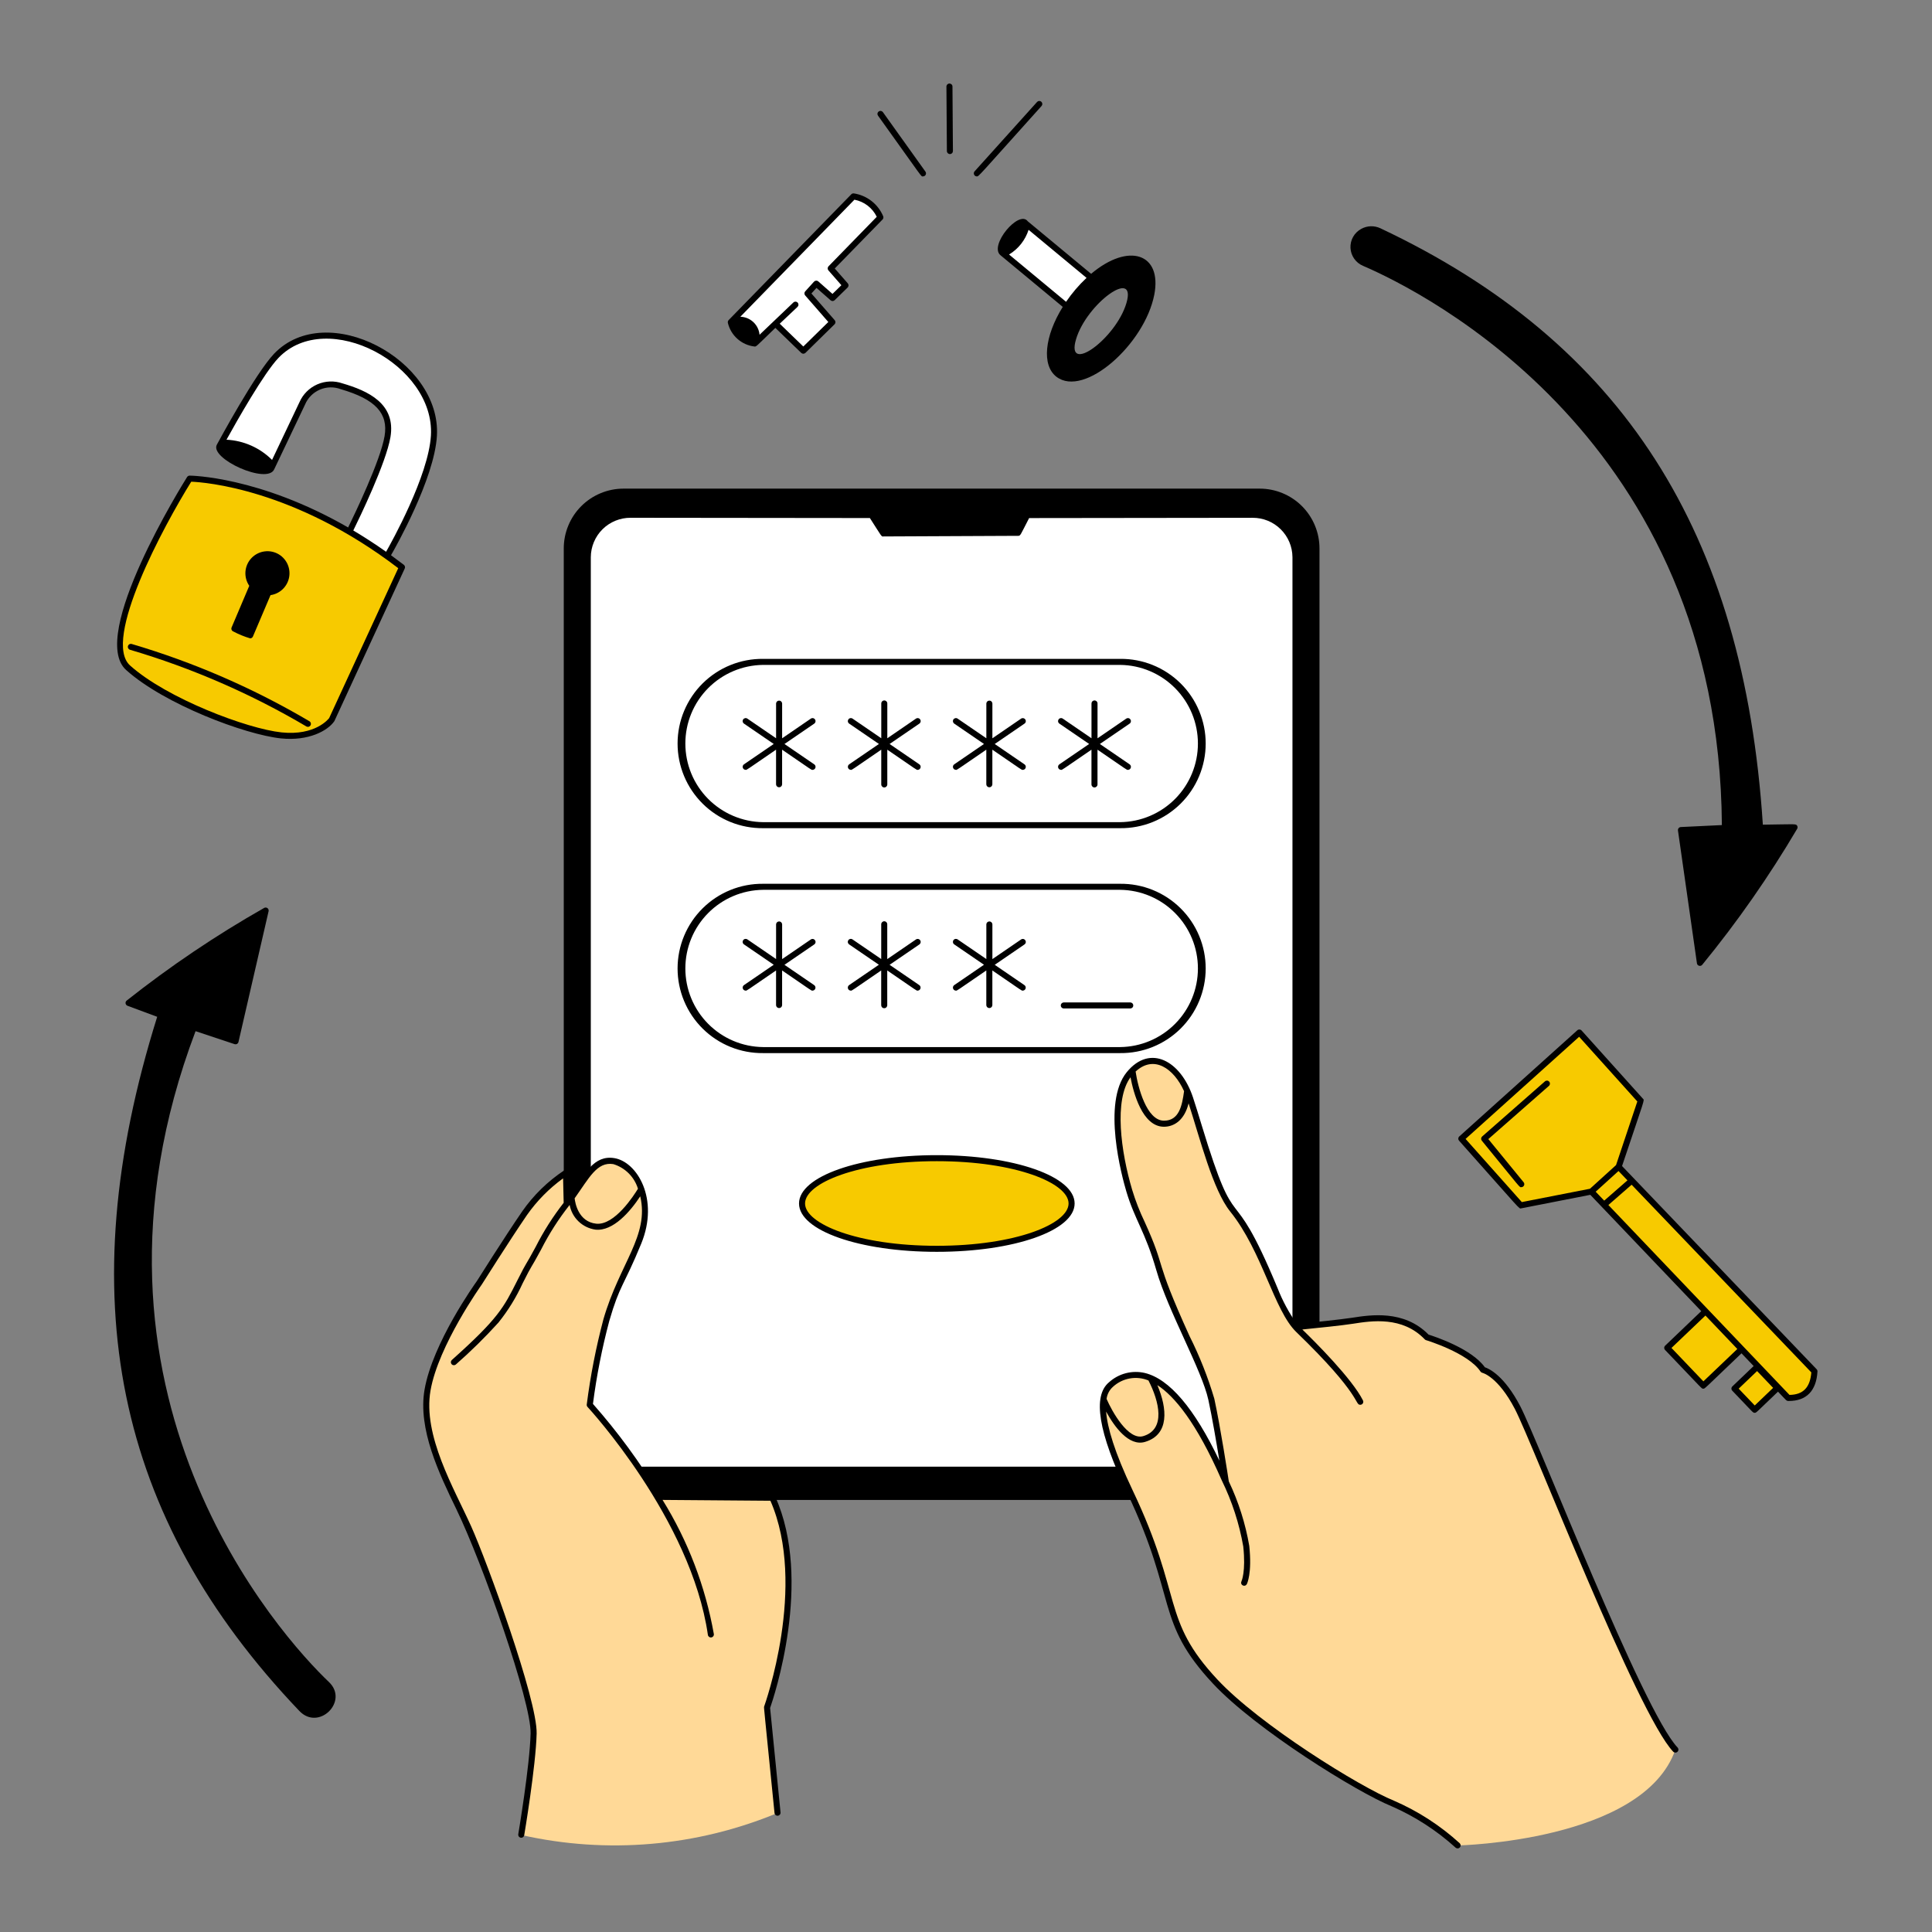 <svg width="170" height="170" viewBox="0 0 170 170" fill="none" xmlns="http://www.w3.org/2000/svg">
<rect x="0" y="0" width="170" height="170" fill="#808080" stroke="none"/>
<path d="M54.868 42.995H110.842C112.237 42.995 113.576 43.55 114.563 44.536C115.549 45.523 116.104 46.862 116.104 48.257V126.72C116.104 127.411 115.968 128.095 115.703 128.734C115.439 129.372 115.052 129.952 114.563 130.441C114.074 130.929 113.494 131.317 112.856 131.581C112.218 131.846 111.534 131.982 110.843 131.982H54.869C54.178 131.982 53.493 131.846 52.855 131.581C52.216 131.317 51.636 130.929 51.148 130.441C50.659 129.952 50.272 129.372 50.007 128.733C49.743 128.095 49.606 127.41 49.606 126.72V48.257C49.606 47.566 49.742 46.882 50.007 46.244C50.271 45.605 50.659 45.025 51.147 44.536C51.636 44.048 52.216 43.66 52.854 43.396C53.493 43.131 54.177 42.995 54.868 42.995Z" fill="black"/>
<path fill-rule="evenodd" clip-rule="evenodd" d="M113.726 49.029C113.72 48.104 113.348 47.219 112.689 46.569C112.032 45.919 111.143 45.557 110.218 45.562L90.555 45.586C89.764 47.113 89.8 47.148 89.586 47.149L77.733 47.203C77.556 47.251 77.562 47.164 76.542 45.583L55.493 45.56C55.035 45.557 54.581 45.645 54.157 45.818C53.733 45.99 53.346 46.245 53.021 46.567C52.695 46.889 52.436 47.272 52.259 47.694C52.081 48.116 51.988 48.569 51.986 49.027V125.591C51.988 126.048 52.081 126.501 52.259 126.923C52.436 127.346 52.695 127.729 53.021 128.051C53.346 128.372 53.733 128.627 54.157 128.8C54.581 128.973 55.035 129.06 55.493 129.057H110.218C110.676 129.06 111.13 128.973 111.554 128.8C111.978 128.627 112.364 128.372 112.689 128.051C113.015 127.729 113.274 127.346 113.453 126.923C113.63 126.501 113.723 126.048 113.726 125.591V49.029Z" fill="white"/>
<path d="M98.563 72.873H67.149C66.164 72.883 65.187 72.698 64.274 72.329C63.361 71.959 62.531 71.412 61.831 70.719C61.131 70.026 60.575 69.202 60.196 68.293C59.817 67.384 59.621 66.409 59.621 65.424C59.621 64.439 59.817 63.464 60.196 62.556C60.575 61.647 61.131 60.822 61.831 60.129C62.531 59.437 63.361 58.889 64.274 58.52C65.187 58.15 66.164 57.965 67.149 57.975H98.563C99.548 57.965 100.525 58.15 101.438 58.52C102.35 58.889 103.181 59.437 103.881 60.129C104.581 60.822 105.137 61.647 105.515 62.556C105.895 63.464 106.091 64.439 106.091 65.424C106.091 66.409 105.895 67.384 105.515 68.293C105.137 69.202 104.581 70.026 103.881 70.719C103.181 71.412 102.35 71.959 101.438 72.329C100.525 72.698 99.548 72.883 98.563 72.873ZM67.149 58.506C65.327 58.525 63.586 59.263 62.305 60.558C61.023 61.854 60.305 63.602 60.305 65.424C60.305 67.246 61.023 68.995 62.305 70.29C63.586 71.585 65.327 72.323 67.149 72.343H98.563C100.385 72.323 102.125 71.585 103.406 70.29C104.689 68.995 105.407 67.246 105.407 65.424C105.407 63.602 104.689 61.854 103.406 60.558C102.125 59.263 100.385 58.525 98.563 58.506H67.149Z" fill="black"/>
<path d="M98.563 92.664H67.149C66.164 92.675 65.187 92.489 64.274 92.12C63.361 91.751 62.531 91.203 61.831 90.511C61.131 89.817 60.575 88.993 60.196 88.084C59.817 87.175 59.621 86.2 59.621 85.216C59.621 84.231 59.817 83.256 60.196 82.347C60.575 81.438 61.131 80.613 61.831 79.921C62.531 79.228 63.361 78.681 64.274 78.311C65.187 77.941 66.164 77.756 67.149 77.766H98.563C99.548 77.756 100.525 77.941 101.438 78.311C102.35 78.681 103.181 79.228 103.881 79.921C104.581 80.613 105.137 81.438 105.515 82.347C105.895 83.256 106.091 84.231 106.091 85.216C106.091 86.2 105.895 87.175 105.515 88.084C105.137 88.993 104.581 89.817 103.881 90.511C103.181 91.203 102.35 91.751 101.438 92.12C100.525 92.489 99.548 92.675 98.563 92.664ZM67.149 78.297C65.327 78.317 63.586 79.054 62.305 80.35C61.023 81.645 60.305 83.393 60.305 85.216C60.305 87.037 61.023 88.786 62.305 90.081C63.586 91.377 65.327 92.115 67.149 92.134H98.563C100.385 92.115 102.125 91.377 103.406 90.081C104.689 88.786 105.407 87.037 105.407 85.216C105.407 83.393 104.689 81.645 103.406 80.35C102.125 79.054 100.385 78.317 98.563 78.297H67.149Z" fill="black"/>
<path fill-rule="evenodd" clip-rule="evenodd" d="M82.433 101.908C88.978 101.908 94.292 103.695 94.292 105.9C94.292 108.104 88.978 109.891 82.433 109.891C75.886 109.891 70.573 108.104 70.573 105.9C70.573 103.695 75.887 101.908 82.433 101.908Z" fill="#F7CA00"/>
<path d="M82.433 110.15C75.634 110.15 70.307 108.282 70.307 105.896C70.307 103.511 75.634 101.644 82.433 101.644C89.233 101.644 94.558 103.511 94.558 105.896C94.558 108.282 89.236 110.15 82.433 110.15ZM82.433 102.174C75.497 102.174 70.838 104.099 70.838 105.896C70.838 107.694 75.497 109.62 82.433 109.62C89.369 109.62 94.026 107.694 94.026 105.896C94.026 104.099 89.368 102.174 82.433 102.174Z" fill="black"/>
<path d="M71.647 67.257L69.027 65.465L71.647 63.672C71.705 63.633 71.745 63.571 71.758 63.502C71.77 63.433 71.755 63.361 71.716 63.303C71.676 63.245 71.614 63.205 71.545 63.192C71.476 63.179 71.404 63.194 71.346 63.234L68.821 64.963V61.899C68.817 61.831 68.787 61.767 68.738 61.72C68.689 61.673 68.623 61.648 68.555 61.648C68.487 61.648 68.421 61.673 68.372 61.72C68.322 61.767 68.293 61.831 68.289 61.899V64.961L65.764 63.233C65.735 63.213 65.703 63.199 65.668 63.192C65.634 63.184 65.599 63.184 65.565 63.19C65.53 63.197 65.498 63.21 65.468 63.229C65.439 63.248 65.414 63.272 65.394 63.301C65.374 63.33 65.36 63.362 65.353 63.396C65.346 63.43 65.345 63.466 65.352 63.5C65.358 63.534 65.371 63.567 65.39 63.596C65.409 63.626 65.434 63.651 65.462 63.671L68.082 65.463L65.462 67.255C65.416 67.287 65.381 67.334 65.363 67.387C65.345 67.441 65.344 67.498 65.361 67.552C65.377 67.606 65.411 67.653 65.456 67.687C65.502 67.721 65.556 67.739 65.613 67.74C65.731 67.74 65.545 67.843 68.287 65.965V69.023C68.29 69.091 68.32 69.155 68.37 69.202C68.419 69.249 68.484 69.275 68.552 69.275C68.621 69.275 68.686 69.249 68.736 69.202C68.785 69.155 68.815 69.091 68.819 69.023V65.966C71.566 67.849 71.373 67.741 71.492 67.741C71.549 67.742 71.605 67.725 71.651 67.692C71.698 67.658 71.732 67.611 71.75 67.556C71.767 67.502 71.766 67.444 71.748 67.389C71.729 67.335 71.694 67.289 71.647 67.257Z" fill="black"/>
<path d="M71.647 86.687L69.027 84.895L71.647 83.103C71.705 83.063 71.745 83.002 71.758 82.932C71.771 82.863 71.755 82.791 71.716 82.733C71.676 82.675 71.614 82.635 71.545 82.623C71.476 82.61 71.404 82.625 71.346 82.665L68.821 84.393V81.329C68.817 81.261 68.787 81.198 68.738 81.151C68.689 81.104 68.623 81.078 68.555 81.078C68.487 81.078 68.421 81.104 68.372 81.151C68.322 81.198 68.293 81.261 68.289 81.329V84.388L65.764 82.66C65.706 82.62 65.634 82.605 65.565 82.617C65.495 82.63 65.434 82.67 65.394 82.728C65.354 82.786 65.339 82.858 65.352 82.927C65.364 82.997 65.404 83.058 65.462 83.098L68.082 84.89L65.462 86.682C65.416 86.715 65.381 86.761 65.363 86.814C65.345 86.868 65.344 86.926 65.361 86.98C65.377 87.033 65.411 87.081 65.456 87.115C65.502 87.148 65.557 87.166 65.613 87.167C65.731 87.167 65.545 87.27 68.287 85.392V88.451C68.29 88.518 68.32 88.583 68.37 88.629C68.419 88.676 68.484 88.702 68.552 88.702C68.621 88.702 68.686 88.676 68.736 88.629C68.785 88.583 68.815 88.518 68.819 88.451V85.392C71.566 87.274 71.373 87.167 71.492 87.167C71.548 87.166 71.602 87.148 71.647 87.115C71.692 87.082 71.725 87.036 71.743 86.983C71.76 86.93 71.76 86.873 71.742 86.82C71.725 86.766 71.692 86.72 71.647 86.687Z" fill="black"/>
<path d="M80.897 67.257L78.277 65.465L80.897 63.672C80.955 63.633 80.995 63.571 81.008 63.502C81.021 63.433 81.006 63.361 80.966 63.303C80.926 63.245 80.865 63.205 80.795 63.192C80.726 63.179 80.654 63.194 80.596 63.234L78.076 64.961V61.899C78.076 61.829 78.048 61.761 77.998 61.711C77.948 61.661 77.881 61.633 77.811 61.633C77.74 61.633 77.672 61.661 77.623 61.711C77.573 61.761 77.545 61.829 77.545 61.899V64.961L75.02 63.233C74.962 63.193 74.89 63.178 74.821 63.191C74.751 63.203 74.69 63.243 74.65 63.301C74.611 63.359 74.595 63.431 74.608 63.5C74.621 63.57 74.661 63.631 74.719 63.671L77.339 65.463L74.719 67.255C74.673 67.287 74.638 67.334 74.62 67.387C74.602 67.441 74.601 67.499 74.617 67.552C74.634 67.606 74.668 67.654 74.713 67.687C74.758 67.721 74.813 67.739 74.87 67.74C74.987 67.74 74.802 67.843 77.543 65.965V69.023C77.543 69.094 77.571 69.161 77.621 69.211C77.671 69.261 77.738 69.289 77.809 69.289C77.879 69.289 77.947 69.261 77.997 69.211C78.046 69.161 78.075 69.094 78.075 69.023V65.966C80.822 67.849 80.63 67.741 80.748 67.741C80.804 67.741 80.859 67.722 80.904 67.688C80.949 67.654 80.982 67.607 80.999 67.553C81.016 67.499 81.015 67.442 80.996 67.388C80.978 67.335 80.943 67.289 80.897 67.257Z" fill="black"/>
<path d="M80.897 86.687L78.277 84.895L80.897 83.103C80.955 83.063 80.995 83.002 81.008 82.933C81.021 82.863 81.006 82.791 80.966 82.734C80.926 82.675 80.865 82.635 80.795 82.623C80.726 82.61 80.654 82.625 80.596 82.665L78.071 84.393V81.329C78.071 81.259 78.043 81.192 77.993 81.142C77.944 81.092 77.876 81.064 77.806 81.064C77.735 81.064 77.668 81.092 77.618 81.142C77.568 81.192 77.54 81.259 77.54 81.329V84.388L75.015 82.66C74.986 82.64 74.954 82.626 74.92 82.619C74.885 82.612 74.85 82.611 74.816 82.618C74.782 82.624 74.749 82.637 74.72 82.656C74.69 82.675 74.665 82.7 74.645 82.729C74.626 82.757 74.612 82.79 74.605 82.824C74.597 82.858 74.597 82.893 74.603 82.927C74.61 82.962 74.623 82.995 74.642 83.024C74.661 83.053 74.686 83.078 74.714 83.098L77.334 84.89L74.714 86.682C74.668 86.715 74.633 86.761 74.615 86.814C74.597 86.868 74.596 86.926 74.612 86.98C74.629 87.033 74.663 87.081 74.708 87.115C74.754 87.148 74.808 87.167 74.865 87.167C74.982 87.167 74.797 87.27 77.538 85.392V88.451C77.538 88.521 77.566 88.588 77.616 88.639C77.666 88.689 77.734 88.716 77.804 88.716C77.874 88.716 77.942 88.689 77.992 88.639C78.042 88.588 78.07 88.521 78.07 88.451V85.392C80.817 87.274 80.625 87.167 80.743 87.167C80.799 87.166 80.852 87.147 80.897 87.114C80.941 87.081 80.974 87.035 80.991 86.982C81.008 86.929 81.008 86.872 80.991 86.819C80.974 86.767 80.942 86.72 80.897 86.687Z" fill="black"/>
<path d="M90.147 67.257L87.528 65.465L90.147 63.672C90.176 63.653 90.201 63.627 90.22 63.598C90.239 63.569 90.252 63.536 90.258 63.502C90.265 63.468 90.264 63.432 90.257 63.398C90.25 63.364 90.236 63.332 90.217 63.303C90.196 63.274 90.171 63.25 90.142 63.231C90.113 63.212 90.08 63.199 90.046 63.192C90.011 63.186 89.976 63.186 89.942 63.193C89.908 63.2 89.875 63.215 89.847 63.234L87.322 64.963V61.899C87.318 61.831 87.288 61.767 87.239 61.72C87.19 61.673 87.124 61.648 87.055 61.648C86.988 61.648 86.922 61.673 86.873 61.72C86.823 61.767 86.794 61.831 86.79 61.899V64.961L84.264 63.233C84.236 63.213 84.203 63.199 84.169 63.192C84.135 63.184 84.1 63.184 84.065 63.19C84.031 63.197 83.998 63.21 83.969 63.229C83.94 63.248 83.915 63.272 83.895 63.301C83.875 63.33 83.861 63.362 83.854 63.396C83.847 63.43 83.846 63.466 83.852 63.5C83.859 63.534 83.872 63.567 83.891 63.596C83.91 63.626 83.934 63.651 83.963 63.671L86.583 65.463L83.963 67.255C83.917 67.287 83.882 67.334 83.864 67.387C83.845 67.441 83.845 67.498 83.861 67.552C83.878 67.606 83.912 67.653 83.957 67.687C84.002 67.721 84.057 67.739 84.114 67.74C84.231 67.74 84.045 67.843 86.787 65.965V69.023C86.791 69.091 86.821 69.155 86.87 69.202C86.919 69.249 86.985 69.275 87.054 69.275C87.121 69.275 87.187 69.249 87.236 69.202C87.286 69.155 87.315 69.091 87.319 69.023V65.966C90.067 67.849 89.874 67.741 89.993 67.741C90.05 67.742 90.106 67.725 90.152 67.692C90.199 67.658 90.233 67.611 90.25 67.556C90.268 67.502 90.267 67.444 90.248 67.389C90.23 67.335 90.195 67.289 90.147 67.257Z" fill="black"/>
<path d="M90.147 86.687L87.528 84.895L90.147 83.103C90.176 83.083 90.201 83.058 90.22 83.029C90.239 82.999 90.252 82.967 90.258 82.932C90.265 82.898 90.264 82.863 90.257 82.829C90.25 82.795 90.236 82.762 90.217 82.733C90.196 82.705 90.171 82.68 90.142 82.661C90.113 82.642 90.08 82.629 90.046 82.623C90.011 82.616 89.976 82.617 89.942 82.624C89.908 82.631 89.875 82.645 89.847 82.665L87.322 84.393V81.329C87.318 81.261 87.288 81.198 87.239 81.151C87.19 81.104 87.124 81.078 87.056 81.078C86.988 81.078 86.922 81.104 86.873 81.151C86.823 81.198 86.794 81.261 86.79 81.329V84.388L84.264 82.66C84.207 82.62 84.135 82.605 84.066 82.617C83.996 82.63 83.935 82.67 83.895 82.728C83.855 82.786 83.84 82.858 83.852 82.927C83.865 82.997 83.905 83.058 83.963 83.098L86.583 84.89L83.963 86.682C83.917 86.715 83.882 86.761 83.864 86.814C83.845 86.868 83.845 86.926 83.861 86.98C83.878 87.033 83.912 87.081 83.957 87.115C84.002 87.148 84.057 87.166 84.114 87.167C84.231 87.167 84.045 87.27 86.787 85.392V88.451C86.791 88.518 86.821 88.583 86.87 88.629C86.919 88.676 86.985 88.702 87.054 88.702C87.121 88.702 87.187 88.676 87.236 88.629C87.286 88.583 87.315 88.518 87.319 88.451V85.392C90.067 87.274 89.874 87.167 89.993 87.167C90.049 87.166 90.103 87.148 90.147 87.115C90.193 87.082 90.227 87.036 90.244 86.983C90.261 86.93 90.261 86.873 90.244 86.82C90.226 86.766 90.192 86.72 90.147 86.687Z" fill="black"/>
<path d="M99.399 67.257L96.779 65.465L99.399 63.672C99.456 63.633 99.496 63.571 99.509 63.502C99.522 63.433 99.507 63.361 99.468 63.303C99.428 63.245 99.366 63.205 99.297 63.192C99.228 63.179 99.156 63.194 99.098 63.234L96.573 64.963V61.899C96.573 61.829 96.545 61.761 96.495 61.711C96.445 61.661 96.377 61.633 96.307 61.633C96.237 61.633 96.17 61.661 96.119 61.711C96.069 61.761 96.042 61.829 96.042 61.899V64.961L93.516 63.233C93.459 63.193 93.387 63.178 93.318 63.191C93.249 63.203 93.187 63.243 93.147 63.301C93.108 63.359 93.092 63.431 93.105 63.5C93.118 63.57 93.158 63.631 93.216 63.671L95.836 65.463L93.216 67.255C93.169 67.287 93.134 67.333 93.115 67.387C93.096 67.44 93.095 67.498 93.112 67.553C93.129 67.607 93.163 67.654 93.209 67.688C93.254 67.722 93.309 67.74 93.366 67.74C93.484 67.74 93.298 67.843 96.04 65.965V69.023C96.04 69.094 96.068 69.161 96.118 69.211C96.168 69.261 96.236 69.289 96.306 69.289C96.376 69.289 96.443 69.261 96.494 69.211C96.543 69.161 96.571 69.094 96.571 69.023V65.966C99.319 67.849 99.126 67.741 99.245 67.741C99.302 67.742 99.357 67.724 99.403 67.69C99.448 67.657 99.483 67.61 99.5 67.556C99.517 67.501 99.517 67.443 99.498 67.389C99.48 67.336 99.445 67.289 99.399 67.257Z" fill="black"/>
<path d="M99.469 88.737H93.59C93.522 88.733 93.459 88.704 93.412 88.655C93.365 88.605 93.339 88.54 93.339 88.472C93.339 88.404 93.365 88.339 93.412 88.289C93.459 88.24 93.522 88.211 93.59 88.207H99.469C99.536 88.211 99.6 88.24 99.647 88.289C99.694 88.339 99.72 88.404 99.72 88.472C99.72 88.54 99.694 88.605 99.647 88.655C99.6 88.704 99.536 88.733 99.469 88.737Z" fill="black"/>
<path fill-rule="evenodd" clip-rule="evenodd" d="M49.872 105.928C51.542 103.763 52.222 101.884 54.011 102.171C55.823 102.462 57.731 105.543 56.178 109.331C54.626 113.119 54.296 112.915 53.355 116.167C52.704 118.618 52.217 121.109 51.896 123.624C54.132 126.128 56.126 128.838 57.853 131.717L67.971 131.799C71.439 139.471 67.493 150.26 67.493 150.26C68.422 159.511 68.394 159.36 68.445 159.515C61.302 162.486 53.412 163.167 45.865 161.463C45.865 161.463 46.888 155.415 46.956 152.535C47.023 149.654 42.673 137.646 41.219 134.421C39.766 131.196 36.909 126.392 37.623 122.309C38.337 118.225 42.171 112.894 42.171 112.894C42.171 112.894 44.581 109.061 46.153 106.769C47.135 105.361 48.374 104.149 49.805 103.199L49.872 105.928Z" fill="#FFD997"/>
<path d="M67.763 150.29C68.069 149.417 71.552 139.077 68.212 131.687C68.192 131.641 68.158 131.601 68.116 131.574C68.073 131.546 68.024 131.531 67.974 131.531L57.989 131.449C56.291 128.642 54.345 125.992 52.175 123.531C52.492 121.071 52.972 118.634 53.611 116.237C54.543 113.013 54.864 113.233 56.424 109.428C58.034 105.499 56.058 102.227 54.053 101.905C52.261 101.617 51.464 103.265 50.119 105.145L50.072 103.19C50.07 103.142 50.057 103.097 50.032 103.057C50.008 103.017 49.973 102.984 49.932 102.962C49.89 102.939 49.844 102.928 49.797 102.93C49.75 102.931 49.704 102.944 49.664 102.97C48.2 103.937 46.933 105.174 45.933 106.616C44.375 108.886 41.968 112.711 41.953 112.736C41.795 112.956 38.076 118.163 37.36 122.26C36.749 125.75 38.641 129.664 40.162 132.809C42.489 137.625 46.754 149.748 46.688 152.522C46.622 155.35 45.611 161.351 45.601 161.412C45.593 161.48 45.612 161.547 45.653 161.602C45.694 161.656 45.754 161.692 45.821 161.704C45.888 161.715 45.957 161.7 46.013 161.662C46.069 161.625 46.109 161.566 46.124 161.5C46.135 161.44 47.151 155.401 47.22 152.535C47.289 149.563 42.837 137.364 41.459 134.306C39.945 130.945 37.188 126.313 37.883 122.348C38.578 118.382 42.347 113.096 42.392 113.029C42.418 112.991 44.819 109.174 46.37 106.912C47.243 105.668 48.316 104.578 49.547 103.687L49.599 105.836C48.656 107.043 47.832 108.339 47.14 109.705C46.136 111.573 46.45 110.82 45.516 112.68C44.329 115.042 43.851 116.013 39.754 119.671C39.704 119.718 39.675 119.783 39.672 119.851C39.669 119.92 39.692 119.986 39.737 120.038C39.782 120.089 39.845 120.122 39.913 120.128C39.981 120.134 40.049 120.113 40.103 120.071C41.423 118.914 42.676 117.681 43.855 116.38C44.708 115.319 45.425 114.156 45.99 112.917C46.914 111.079 46.598 111.833 47.608 109.957C48.313 108.565 49.156 107.248 50.124 106.024C50.227 106.579 50.502 107.088 50.91 107.478C51.318 107.868 51.838 108.119 52.397 108.198C53.957 108.361 55.473 106.582 56.336 105.265C57.146 108.738 54.529 111.14 53.095 116.087C52.442 118.552 51.952 121.057 51.629 123.586C51.624 123.624 51.628 123.663 51.64 123.7C51.652 123.737 51.672 123.771 51.698 123.799C51.789 123.897 60.822 133.677 62.288 143.855C62.293 143.889 62.304 143.923 62.322 143.953C62.34 143.982 62.364 144.008 62.391 144.03C62.419 144.051 62.451 144.065 62.485 144.074C62.518 144.083 62.553 144.085 62.588 144.08C62.622 144.074 62.656 144.063 62.685 144.045C62.715 144.027 62.742 144.004 62.762 143.976C62.783 143.948 62.798 143.916 62.807 143.883C62.816 143.849 62.817 143.814 62.812 143.779C62.068 139.597 60.537 135.592 58.3 131.98L67.791 132.054C71.049 139.53 67.275 150.057 67.237 150.162C67.204 150.249 67.218 150.162 68.151 159.529C68.158 159.6 68.193 159.664 68.248 159.709C68.302 159.753 68.372 159.774 68.442 159.767C68.513 159.76 68.577 159.725 68.621 159.67C68.666 159.616 68.687 159.546 68.68 159.476L67.763 150.29ZM52.46 107.674C50.891 107.505 50.609 105.854 50.563 105.441C51.842 103.649 52.532 102.202 53.968 102.433C54.48 102.588 54.944 102.868 55.322 103.245C55.7 103.623 55.979 104.088 56.135 104.599C55.795 105.161 54.084 107.843 52.46 107.674Z" fill="black"/>
<path fill-rule="evenodd" clip-rule="evenodd" d="M147.421 153.949C144.595 162.05 128.265 162.385 128.265 162.385C126.574 160.848 124.643 159.6 122.547 158.687C119.371 157.4 110.584 151.879 106.934 147.97C101.841 142.518 103.927 140.707 99.422 131.244C98.541 129.394 95.757 123.482 97.756 121.828C99.756 120.174 103.362 119.963 107.865 130.428C107.865 130.428 107.159 125.77 106.585 123.125C106.011 120.48 103.032 115.278 102.006 111.707C100.98 108.136 100.142 107.386 99.364 104.769C98.586 102.153 97.498 96.779 99.354 94.51C101.209 92.242 103.677 93.524 104.717 96.638C105.757 99.752 106.916 104.525 108.446 106.429C111.159 109.801 112.32 114.828 113.994 116.774C113.994 116.774 117.096 116.471 118.514 116.286C119.931 116.1 123.246 115.255 125.557 117.665C125.557 117.665 129.334 118.795 130.49 120.533C130.49 120.533 131.95 120.816 133.534 123.853C135.117 126.891 144.31 150.69 147.421 153.949Z" fill="#FFD997"/>
<path d="M147.612 153.765C144.544 150.551 135.361 126.789 133.769 123.733C132.377 121.064 131.047 120.439 130.654 120.307C129.48 118.665 126.225 117.598 125.7 117.433C123.541 115.234 120.58 115.701 118.981 115.95C117.941 116.113 115.358 116.374 114.112 116.497C113.417 115.513 112.844 114.447 112.407 113.325C108.129 103.031 108.985 109.675 105.733 98.994C105.47 98.128 105.216 97.294 104.969 96.55C103.897 93.34 101.193 91.838 99.148 94.338C96.942 97.035 98.728 103.56 99.109 104.841C99.849 107.331 100.772 108.369 101.75 111.776C102.788 115.386 105.759 120.562 106.327 123.18C106.658 124.709 107.038 126.936 107.296 128.525C105.101 123.926 102.897 121.333 100.734 120.81C100.183 120.683 99.61 120.69 99.061 120.832C98.514 120.974 98.008 121.246 97.588 121.625C96.121 122.837 96.64 126.023 99.183 131.36C103.638 140.728 101.596 142.648 106.739 148.152C110.505 152.184 119.42 157.707 122.448 158.935C124.511 159.837 126.414 161.068 128.083 162.58C128.135 162.625 128.202 162.649 128.271 162.645C128.339 162.642 128.403 162.613 128.451 162.563C128.498 162.513 128.524 162.447 128.524 162.378C128.523 162.31 128.496 162.244 128.448 162.195C126.735 160.632 124.775 159.364 122.647 158.443C119.656 157.23 110.847 151.772 107.127 147.79C102.139 142.45 104.151 140.562 99.662 131.132C98.066 127.782 97.439 125.611 97.329 124.208C98.046 125.519 99.321 127.298 100.751 126.876C102.909 126.235 102.716 123.944 101.838 121.879C103.317 122.839 105.265 125.13 107.504 130.257C108.407 132.098 109.044 134.058 109.397 136.077C109.632 138.291 109.249 139.124 109.238 139.145C109.222 139.176 109.212 139.21 109.209 139.244C109.206 139.279 109.21 139.314 109.221 139.347C109.231 139.381 109.249 139.412 109.271 139.439C109.293 139.465 109.321 139.487 109.352 139.503C109.383 139.519 109.417 139.529 109.451 139.532C109.486 139.535 109.521 139.531 109.555 139.52C109.588 139.51 109.619 139.492 109.646 139.47C109.672 139.448 109.694 139.42 109.71 139.389C109.73 139.351 110.183 138.446 109.925 136.022C109.587 134.058 108.981 132.15 108.125 130.35C108.055 129.893 107.392 125.565 106.848 123.07C106.288 121.178 105.56 119.339 104.674 117.575C101.421 110.419 102.707 111.881 100.716 107.506C100.28 106.598 99.914 105.659 99.621 104.695C98.626 101.346 98.007 96.786 99.476 94.791C99.72 96.091 100.501 99.144 102.417 99.144C103.34 99.144 104.227 98.542 104.587 97.085C105.589 100.181 106.727 104.716 108.243 106.597C111.086 110.132 112.092 115.304 114.064 117.209C119.863 122.811 119.184 123.61 119.693 123.61C119.739 123.61 119.783 123.598 119.823 123.576C119.862 123.554 119.895 123.523 119.919 123.483C119.942 123.445 119.956 123.401 119.958 123.356C119.96 123.311 119.951 123.266 119.93 123.225C118.969 121.319 115.756 118.11 114.595 116.984C115.966 116.847 118.049 116.635 119.067 116.476C120.688 116.222 123.399 115.799 125.368 117.853C125.4 117.886 125.439 117.91 125.483 117.924C125.521 117.934 129.182 119.046 130.271 120.684C130.31 120.741 130.367 120.781 130.434 120.797C130.449 120.797 131.811 121.128 133.297 123.98C134.873 127.003 144.074 150.831 147.227 154.134C147.276 154.185 147.343 154.214 147.413 154.216C147.484 154.218 147.553 154.191 147.604 154.142C147.655 154.093 147.685 154.025 147.686 153.955C147.688 153.884 147.661 153.816 147.612 153.765ZM100.596 126.367C99.275 126.761 97.848 124.2 97.369 123.092C97.422 122.683 97.619 122.307 97.925 122.033C98.339 121.65 98.854 121.393 99.408 121.294C99.962 121.194 100.534 121.255 101.055 121.47C101.995 123.292 102.605 125.772 100.596 126.367ZM102.424 98.611C100.88 98.611 100.119 95.622 99.925 94.286C101.521 92.806 103.27 93.987 104.188 96.014C104.015 97.286 103.754 98.611 102.424 98.611Z" fill="black"/>
<path d="M28.945 148.006C24.811 144.076 5.185 122.544 17.207 90.735L20.641 91.876C20.677 91.887 20.714 91.891 20.75 91.888C20.787 91.885 20.823 91.873 20.855 91.856C20.887 91.837 20.915 91.812 20.937 91.783C20.959 91.754 20.975 91.719 20.984 91.684L23.634 80.18C23.646 80.13 23.642 80.078 23.625 80.029C23.607 79.981 23.576 79.939 23.535 79.908C23.494 79.877 23.445 79.859 23.394 79.856C23.343 79.852 23.291 79.864 23.247 79.888C19.01 82.295 14.963 85.023 11.143 88.046C11.107 88.076 11.079 88.115 11.063 88.159C11.046 88.202 11.042 88.249 11.05 88.296C11.058 88.341 11.077 88.385 11.107 88.42C11.137 88.456 11.175 88.484 11.219 88.5L13.832 89.47C6.126 114.07 10.085 133.502 26.34 150.549C28.055 152.347 30.72 149.693 28.945 148.006Z" fill="black"/>
<path d="M158.134 72.659C158.023 72.472 158.03 72.528 155.116 72.564C153.447 46.838 142.761 30.134 121.458 20.084C121.193 19.96 120.902 19.9 120.61 19.91C120.316 19.92 120.03 19.999 119.775 20.141C119.475 20.303 119.227 20.547 119.06 20.845C118.893 21.142 118.814 21.48 118.831 21.821C118.849 22.161 118.963 22.49 119.16 22.768C119.356 23.047 119.627 23.264 119.942 23.395C125.183 25.649 151.275 38.595 151.511 72.6L147.897 72.773C147.861 72.775 147.824 72.785 147.791 72.801C147.758 72.818 147.729 72.841 147.706 72.87C147.682 72.898 147.664 72.931 147.655 72.967C147.645 73.002 147.642 73.04 147.647 73.076L149.316 84.762C149.323 84.813 149.344 84.861 149.378 84.899C149.412 84.938 149.456 84.966 149.505 84.98C149.554 84.994 149.607 84.994 149.656 84.979C149.705 84.963 149.749 84.934 149.781 84.895C152.868 81.124 155.661 77.123 158.137 72.925C158.16 72.885 158.172 72.839 158.172 72.792C158.171 72.745 158.158 72.699 158.134 72.659Z" fill="black"/>
<path fill-rule="evenodd" clip-rule="evenodd" d="M68.225 28.482L66.414 30.225C65.913 30.166 65.442 29.955 65.065 29.62C64.688 29.285 64.422 28.842 64.305 28.351L75.095 17.282C75.615 17.361 76.107 17.572 76.522 17.895C76.938 18.218 77.264 18.643 77.468 19.128L73.091 23.615L74.4 25.109L73.259 26.223L71.824 24.959L71.042 25.82L73.246 28.346L70.684 30.861L68.225 28.482Z" fill="white"/>
<path d="M77.71 19.019C77.487 18.495 77.135 18.036 76.686 17.687C76.237 17.337 75.706 17.108 75.144 17.02C75.101 17.012 75.056 17.015 75.015 17.028C74.973 17.041 74.936 17.065 74.906 17.097L64.115 28.165C64.082 28.198 64.059 28.24 64.048 28.286C64.036 28.332 64.037 28.38 64.05 28.425C64.181 28.964 64.474 29.451 64.889 29.819C65.303 30.188 65.821 30.421 66.372 30.487C66.555 30.517 66.496 30.515 68.225 28.851L70.501 31.05C70.551 31.098 70.617 31.125 70.686 31.125C70.756 31.125 70.822 31.098 70.872 31.05L73.433 28.536C73.481 28.489 73.51 28.425 73.512 28.357C73.514 28.289 73.491 28.223 73.446 28.172L71.398 25.824L71.844 25.331L73.084 26.422C73.134 26.467 73.199 26.491 73.266 26.489C73.333 26.487 73.397 26.46 73.444 26.413L74.585 25.299C74.633 25.252 74.662 25.187 74.665 25.119C74.667 25.052 74.644 24.985 74.599 24.934L73.452 23.625L77.657 19.313C77.695 19.275 77.719 19.226 77.729 19.174C77.738 19.121 77.731 19.067 77.71 19.019ZM72.903 23.432C72.857 23.48 72.83 23.544 72.828 23.61C72.827 23.677 72.85 23.742 72.894 23.792L74.035 25.096L73.252 25.861L72.002 24.76C71.95 24.714 71.882 24.691 71.812 24.694C71.743 24.698 71.677 24.729 71.63 24.78L70.848 25.642C70.805 25.691 70.781 25.753 70.781 25.818C70.781 25.884 70.805 25.946 70.848 25.995L72.885 28.333L70.685 30.49L68.61 28.483L70.175 27.002C70.226 26.953 70.256 26.887 70.258 26.816C70.26 26.746 70.234 26.677 70.185 26.626C70.137 26.575 70.07 26.545 70 26.543C69.929 26.541 69.861 26.567 69.81 26.616L66.835 29.455C66.795 29.03 66.601 28.635 66.29 28.343C65.979 28.051 65.572 27.883 65.145 27.871L75.183 17.571C75.605 17.652 76.003 17.83 76.344 18.091C76.684 18.352 76.96 18.689 77.147 19.076L72.903 23.432Z" fill="black"/>
<path d="M81.215 15.521C81.019 15.521 81.346 15.875 77.253 10.17C77.215 10.113 77.2 10.043 77.213 9.975C77.225 9.907 77.264 9.847 77.32 9.807C77.376 9.767 77.445 9.751 77.513 9.761C77.581 9.771 77.642 9.807 77.684 9.861L81.431 15.101C81.46 15.141 81.476 15.188 81.48 15.236C81.483 15.285 81.473 15.334 81.451 15.377C81.429 15.421 81.395 15.457 81.353 15.482C81.311 15.508 81.263 15.521 81.215 15.521Z" fill="black"/>
<path d="M85.952 15.521C85.901 15.521 85.85 15.506 85.808 15.478C85.765 15.45 85.731 15.41 85.71 15.363C85.689 15.316 85.683 15.264 85.69 15.214C85.698 15.163 85.721 15.116 85.755 15.078L91.261 8.963C91.309 8.914 91.374 8.885 91.442 8.883C91.511 8.881 91.578 8.905 91.628 8.951C91.679 8.997 91.71 9.061 91.715 9.129C91.72 9.198 91.699 9.265 91.655 9.318C86.021 15.585 86.14 15.521 85.952 15.521Z" fill="black"/>
<path d="M83.318 13.292L83.278 7.615C83.278 7.544 83.306 7.477 83.356 7.427C83.406 7.377 83.473 7.349 83.543 7.349C83.614 7.349 83.681 7.377 83.731 7.427C83.781 7.477 83.809 7.544 83.809 7.615L83.849 13.29C83.849 13.36 83.822 13.428 83.772 13.478C83.722 13.528 83.655 13.556 83.585 13.556C83.514 13.557 83.447 13.529 83.397 13.48C83.347 13.43 83.318 13.363 83.318 13.292Z" fill="black"/>
<path fill-rule="evenodd" clip-rule="evenodd" d="M90.091 19.531L95.966 24.404L93.93 26.848L88.344 22.25L90.091 19.531Z" fill="white"/>
<path d="M96.009 24.094L90.434 19.471C89.655 18.423 87.003 21.608 88.032 22.456L93.514 27.003C91.917 29.568 91.641 32.139 92.959 33.153C95.402 35.026 100.72 30.291 101.568 25.929C102.269 22.305 99.325 21.305 96.009 24.094ZM99.114 26.674C98.179 29.82 93.737 33.028 94.683 29.851C95.605 26.724 100.057 23.481 99.114 26.674ZM88.79 22.395C89.606 21.901 90.216 21.13 90.507 20.222L95.607 24.451C94.931 25.084 94.327 25.79 93.806 26.556L88.79 22.395Z" fill="black"/>
<path fill-rule="evenodd" clip-rule="evenodd" d="M150.071 115.378L140.026 104.846L133.809 106.062L128.583 100.197L138.969 90.855L144.37 96.86L142.425 102.672L159.655 120.667C159.559 122.336 158.722 123.029 157.344 123.007L156.457 122.077L154.394 124.048L152.615 122.184L154.679 120.213L153.243 118.707L149.874 121.926L146.697 118.602L150.071 115.378Z" fill="#F7CA00"/>
<path d="M133.86 104.462C133.68 104.462 133.942 104.716 130.387 100.369C130.343 100.316 130.322 100.247 130.328 100.179C130.333 100.111 130.365 100.047 130.417 100.001L135.945 95.148C135.998 95.103 136.067 95.081 136.136 95.085C136.206 95.09 136.271 95.123 136.316 95.175C136.363 95.228 136.386 95.296 136.382 95.366C136.378 95.435 136.347 95.501 136.295 95.547L130.96 100.231L134.066 104.028C134.097 104.067 134.118 104.114 134.124 104.164C134.13 104.214 134.122 104.264 134.101 104.31C134.079 104.355 134.045 104.394 134.003 104.42C133.96 104.448 133.911 104.462 133.86 104.462Z" fill="black"/>
<path d="M159.847 120.48L142.727 102.602C144.783 96.458 144.713 96.844 144.567 96.68L139.167 90.675C139.144 90.649 139.115 90.628 139.084 90.613C139.053 90.598 139.018 90.589 138.983 90.587C138.948 90.586 138.914 90.591 138.881 90.602C138.848 90.613 138.818 90.631 138.792 90.655L128.405 99.996C128.379 100.019 128.358 100.048 128.343 100.079C128.328 100.111 128.32 100.145 128.317 100.179C128.316 100.214 128.32 100.249 128.332 100.282C128.344 100.314 128.362 100.344 128.385 100.37C134.017 106.695 133.637 106.362 133.86 106.323L139.934 105.134L149.696 115.37L146.519 118.408C146.494 118.431 146.473 118.461 146.46 118.492C146.445 118.524 146.438 118.558 146.437 118.593C146.436 118.628 146.442 118.663 146.455 118.696C146.467 118.729 146.486 118.758 146.51 118.783C149.972 122.401 149.715 122.187 149.87 122.189C150.025 122.191 149.789 122.376 153.237 119.08L154.306 120.201L152.433 121.993C152.408 122.017 152.387 122.046 152.373 122.078C152.359 122.11 152.351 122.145 152.351 122.179C152.35 122.214 152.356 122.249 152.369 122.282C152.382 122.314 152.4 122.344 152.425 122.369C154.336 124.371 154.235 124.313 154.396 124.313C154.544 124.313 154.421 124.395 156.45 122.454C157.25 123.292 157.175 123.274 157.407 123.274C158.954 123.274 159.824 122.378 159.922 120.682C159.925 120.645 159.919 120.608 159.906 120.573C159.893 120.539 159.873 120.507 159.847 120.48ZM154.403 123.67L152.99 122.191L154.609 120.643L156.021 122.121L154.403 123.67ZM139.904 104.6L133.908 105.773L128.958 100.215L138.951 91.228L144.071 96.921L142.198 102.518L139.904 104.6ZM140.406 104.86L142.414 103.039L143.202 103.862L141.157 105.646L140.406 104.86ZM149.884 121.548L147.076 118.608L150.064 115.757L152.87 118.699L149.884 121.548ZM157.46 122.74L141.524 106.031L143.569 104.246L159.382 120.76C159.275 122.09 158.663 122.723 157.46 122.74Z" fill="black"/>
<path fill-rule="evenodd" clip-rule="evenodd" d="M34.158 48.767L30.744 46.78C30.744 46.78 33.667 40.953 34.097 38.422C34.528 35.891 32.636 34.743 30.061 33.992C29.399 33.752 28.669 33.775 28.023 34.057C27.378 34.338 26.864 34.857 26.589 35.505L23.901 41.167L19.318 39.255C19.318 39.255 22.686 33.001 24.321 31.299C28.793 26.643 38.559 31.924 38.187 38.335C37.959 42.245 34.158 48.767 34.158 48.767Z" fill="white"/>
<path fill-rule="evenodd" clip-rule="evenodd" d="M16.685 42.115C16.685 42.115 25.248 42.102 35.375 49.913L29.184 63.34C29.184 63.34 27.949 65.043 24.751 64.709C21.553 64.375 14.494 61.646 11.271 58.757C8.049 55.867 16.685 42.115 16.685 42.115Z" fill="#F7CA00"/>
<path d="M26.979 63.933C22.095 61.048 16.874 58.777 11.434 57.172C11.368 57.152 11.313 57.106 11.28 57.046C11.247 56.985 11.239 56.914 11.257 56.848C11.276 56.781 11.319 56.725 11.379 56.69C11.438 56.655 11.509 56.644 11.576 56.661C17.06 58.279 22.323 60.567 27.246 63.475C27.301 63.513 27.339 63.57 27.353 63.636C27.367 63.701 27.357 63.769 27.323 63.827C27.289 63.884 27.235 63.927 27.172 63.947C27.108 63.967 27.039 63.962 26.979 63.933Z" fill="black"/>
<path d="M24.549 48.788C24.169 48.555 23.721 48.46 23.28 48.519C22.839 48.577 22.431 48.785 22.125 49.108C21.819 49.431 21.633 49.849 21.598 50.293C21.563 50.737 21.682 51.179 21.934 51.546L20.379 55.211C20.365 55.243 20.358 55.278 20.358 55.313C20.358 55.348 20.364 55.382 20.377 55.414C20.39 55.447 20.41 55.476 20.434 55.501C20.459 55.526 20.488 55.546 20.52 55.559C20.996 55.812 21.495 56.016 22.012 56.169C22.064 56.169 22.115 56.154 22.158 56.125C22.202 56.096 22.236 56.054 22.256 56.006L23.804 52.366C24.199 52.31 24.567 52.133 24.859 51.859C25.15 51.586 25.35 51.229 25.432 50.838C25.513 50.447 25.472 50.041 25.314 49.673C25.156 49.307 24.889 48.997 24.549 48.788Z" fill="black"/>
<path d="M24.126 31.115C22.486 32.826 19.22 38.872 19.081 39.129C18.42 40.358 23.544 42.678 24.132 41.286L26.839 35.603C27.085 35.012 27.552 34.54 28.14 34.287C28.728 34.033 29.392 34.019 29.99 34.246C33.029 35.133 34.18 36.364 33.839 38.377C33.471 40.547 31.191 45.276 30.633 46.412C22.802 41.908 16.773 41.851 16.688 41.851C16.643 41.851 16.599 41.862 16.56 41.884C16.521 41.905 16.488 41.937 16.463 41.974C16.107 42.545 7.747 55.951 11.097 58.954C14.457 61.972 21.57 64.644 24.721 64.973C27.153 65.226 28.85 64.298 29.423 63.451L35.614 50.024C35.639 49.969 35.645 49.906 35.63 49.847C35.615 49.788 35.581 49.735 35.532 49.698C35.152 49.408 34.776 49.127 34.405 48.857C34.753 48.254 38.224 42.158 38.445 38.349C38.838 31.674 28.76 26.293 24.126 31.115ZM35.042 49.994L28.965 63.183C28.916 63.247 27.759 64.756 24.773 64.445C21.759 64.13 14.684 61.462 11.446 58.559C8.967 56.338 14.415 46.259 16.827 42.385C17.985 42.431 25.891 43.004 35.042 49.994ZM37.917 38.319C37.71 41.887 34.409 47.785 33.973 48.551C32.991 47.858 32.027 47.237 31.087 46.677C31.628 45.578 33.966 40.755 34.356 38.464C34.857 35.509 32.362 34.384 30.131 33.733C29.408 33.483 28.617 33.515 27.916 33.822C27.215 34.13 26.656 34.69 26.35 35.392L23.939 40.468C22.869 39.399 21.44 38.766 19.929 38.691C20.852 37.021 23.238 32.808 24.511 31.483C28.769 27.047 38.281 32.085 37.917 38.319Z" fill="black"/>
</svg>
